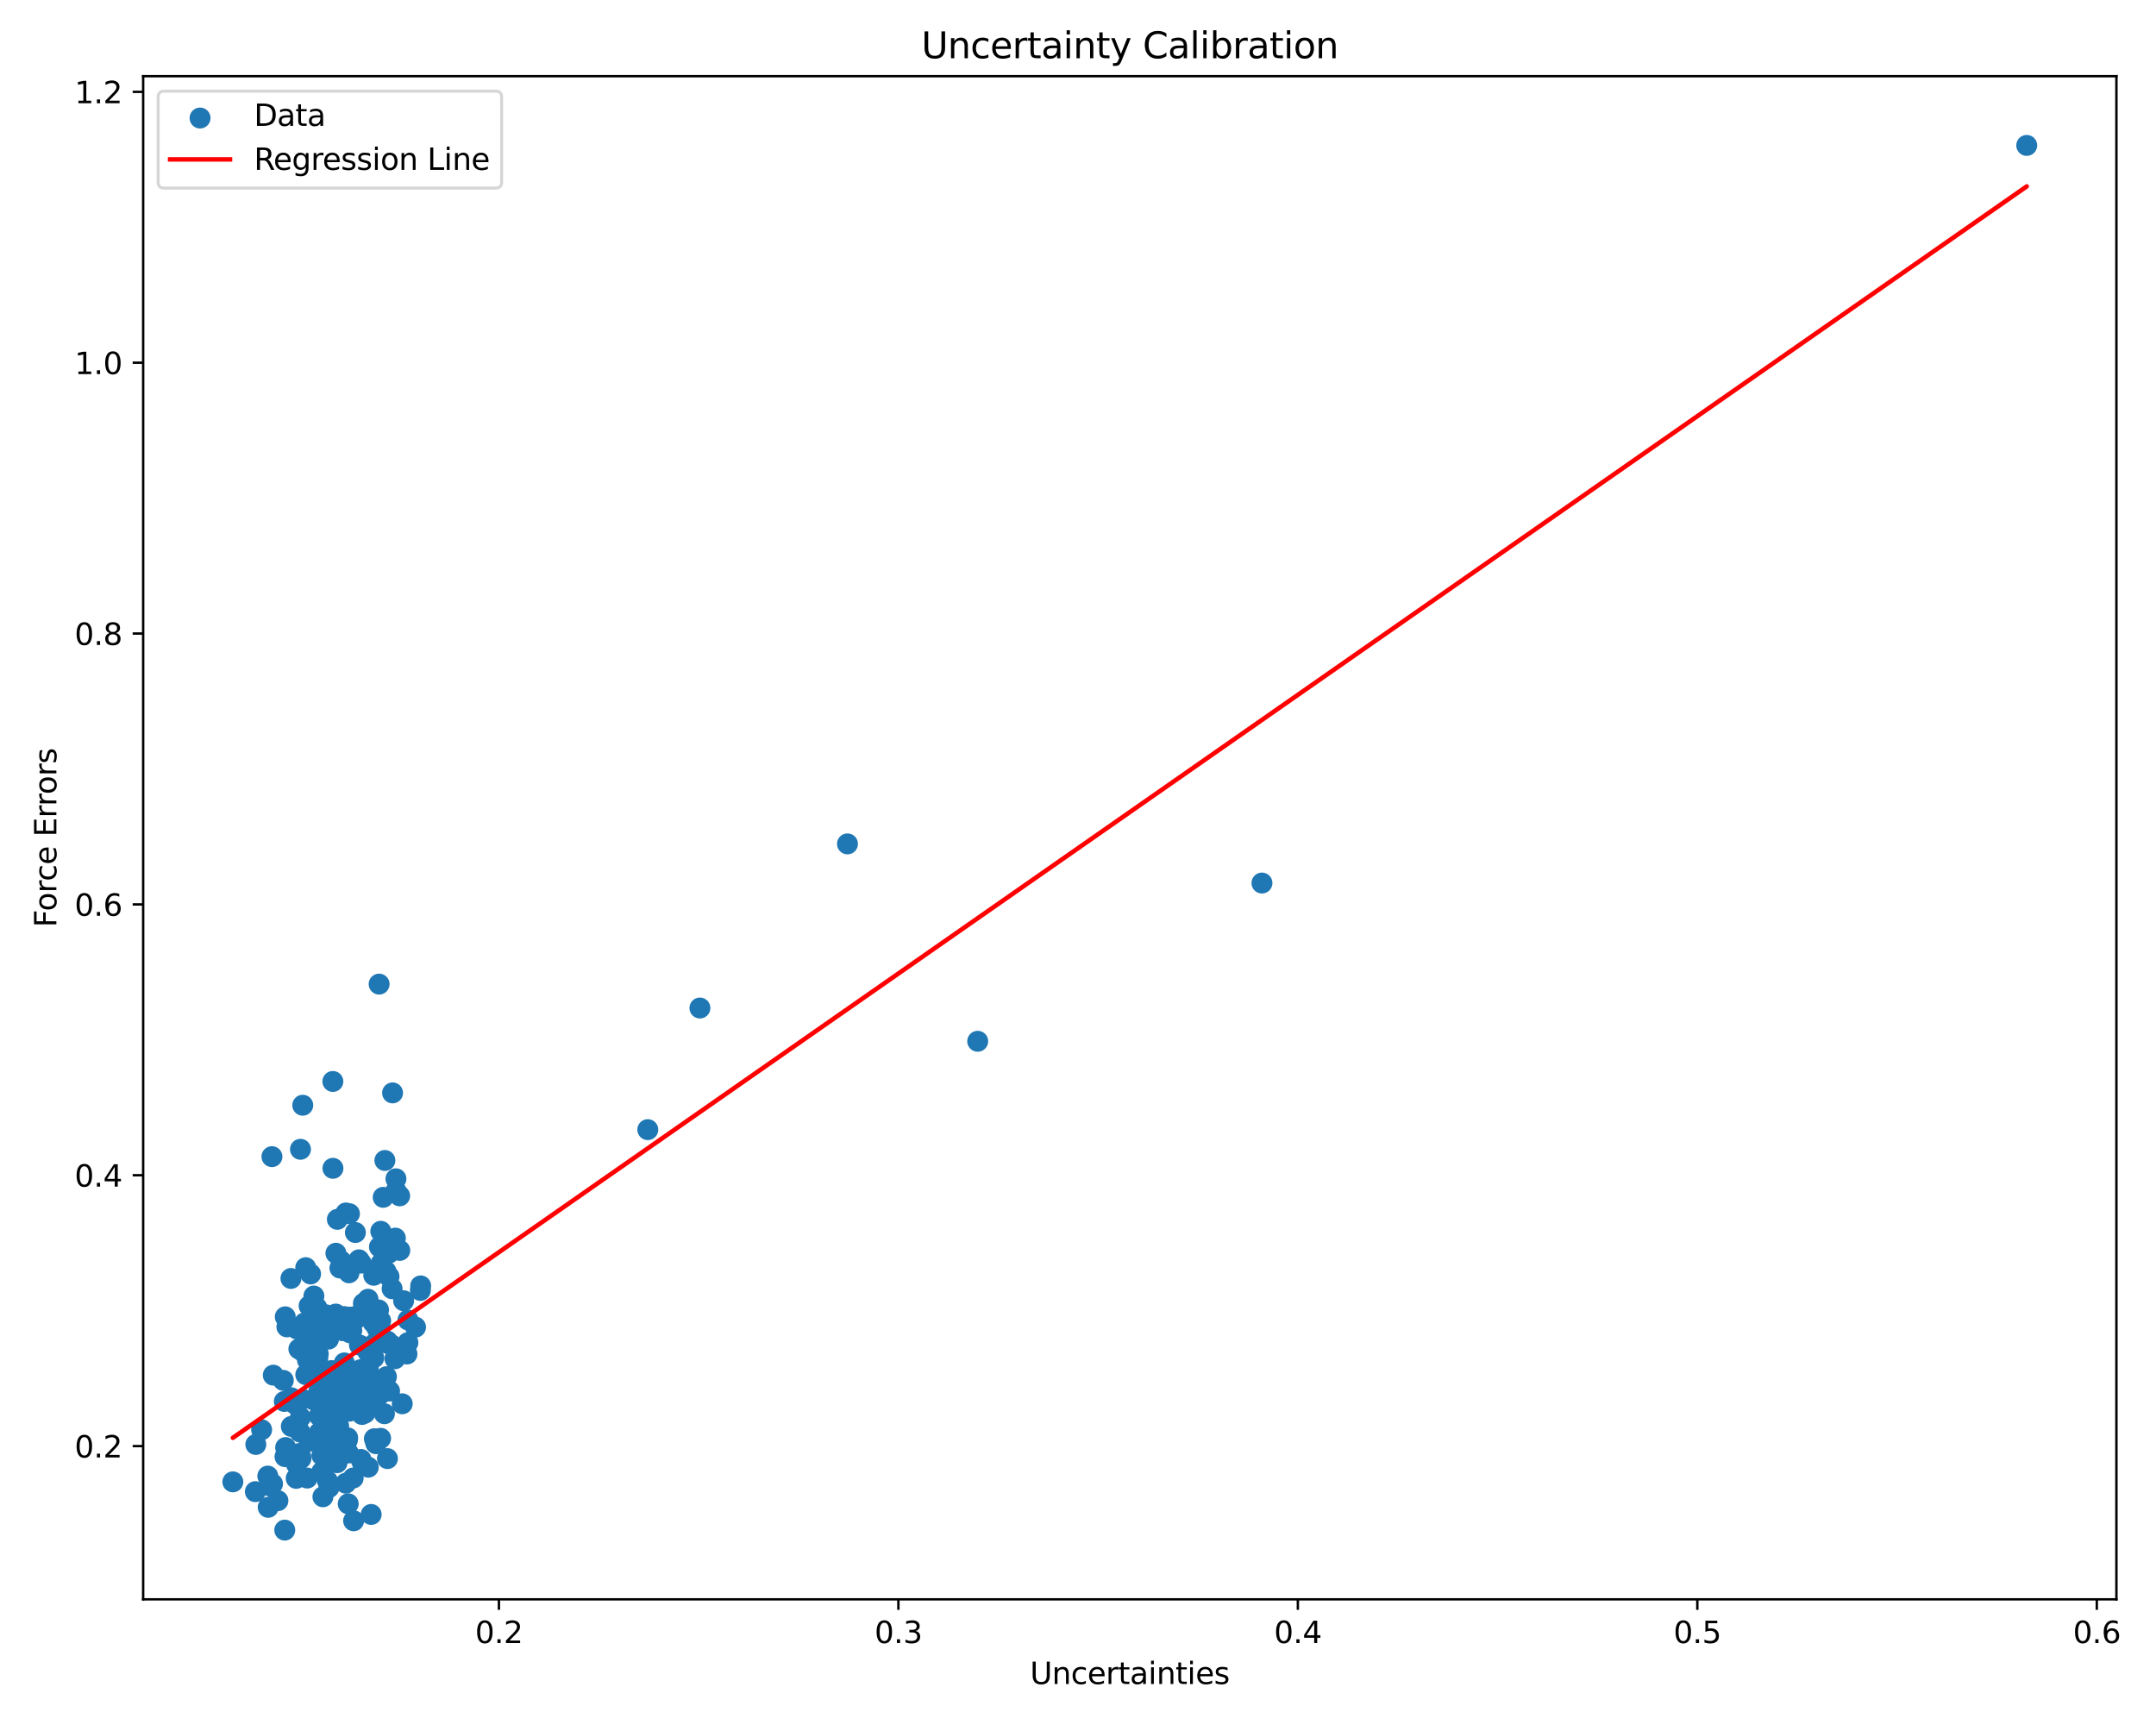 <?xml version="1.0" encoding="utf-8" standalone="no"?>
<!DOCTYPE svg PUBLIC "-//W3C//DTD SVG 1.1//EN"
  "http://www.w3.org/Graphics/SVG/1.1/DTD/svg11.dtd">
<svg xmlns:xlink="http://www.w3.org/1999/xlink" width="720pt" height="576pt" viewBox="0 0 720 576" xmlns="http://www.w3.org/2000/svg" version="1.1">
 <defs>
  <style type="text/css">*{stroke-linejoin: round; stroke-linecap: butt}</style>
 </defs>
 <g id="figure_1">
  <g id="patch_1">
   <path d="M 0 576 
L 720 576 
L 720 0 
L 0 0 
z
" style="fill: #ffffff"/>
  </g>
  <g id="axes_1">
   <g id="patch_2">
    <path d="M 47.81 534.04 
L 706.78 534.04 
L 706.78 25.44 
L 47.81 25.44 
z
" style="fill: #ffffff"/>
   </g>
   <g id="PathCollection_1">
    <defs>
     <path id="m4d2d85f42e" d="M 0 3 
C 0.796 3 1.559 2.684 2.121 2.121 
C 2.684 1.559 3 0.796 3 0 
C 3 -0.796 2.684 -1.559 2.121 -2.121 
C 1.559 -2.684 0.796 -3 0 -3 
C -0.796 -3 -1.559 -2.684 -2.121 -2.121 
C -2.684 -1.559 -3 -0.796 -3 0 
C -3 0.796 -2.684 1.559 -2.121 2.121 
C -1.559 2.684 -0.796 3 0 3 
z
" style="stroke: #1f77b4"/>
    </defs>
    <g clip-path="url(#pb7b3a1d3f6)">
     <use xlink:href="#m4d2d85f42e" x="121.219" y="462.46" style="fill: #1f77b4; stroke: #1f77b4"/>
     <use xlink:href="#m4d2d85f42e" x="97.156" y="426.901" style="fill: #1f77b4; stroke: #1f77b4"/>
     <use xlink:href="#m4d2d85f42e" x="114.659" y="459.844" style="fill: #1f77b4; stroke: #1f77b4"/>
     <use xlink:href="#m4d2d85f42e" x="109.04" y="445.6" style="fill: #1f77b4; stroke: #1f77b4"/>
     <use xlink:href="#m4d2d85f42e" x="112.665" y="407.154" style="fill: #1f77b4; stroke: #1f77b4"/>
     <use xlink:href="#m4d2d85f42e" x="140.381" y="430.891" style="fill: #1f77b4; stroke: #1f77b4"/>
     <use xlink:href="#m4d2d85f42e" x="127.108" y="480.268" style="fill: #1f77b4; stroke: #1f77b4"/>
     <use xlink:href="#m4d2d85f42e" x="129.388" y="487.047" style="fill: #1f77b4; stroke: #1f77b4"/>
     <use xlink:href="#m4d2d85f42e" x="123.953" y="505.693" style="fill: #1f77b4; stroke: #1f77b4"/>
     <use xlink:href="#m4d2d85f42e" x="106.101" y="442.98" style="fill: #1f77b4; stroke: #1f77b4"/>
     <use xlink:href="#m4d2d85f42e" x="127.968" y="399.804" style="fill: #1f77b4; stroke: #1f77b4"/>
     <use xlink:href="#m4d2d85f42e" x="107.359" y="461.011" style="fill: #1f77b4; stroke: #1f77b4"/>
     <use xlink:href="#m4d2d85f42e" x="132.238" y="397.672" style="fill: #1f77b4; stroke: #1f77b4"/>
     <use xlink:href="#m4d2d85f42e" x="136.244" y="440.762" style="fill: #1f77b4; stroke: #1f77b4"/>
     <use xlink:href="#m4d2d85f42e" x="114.407" y="444.332" style="fill: #1f77b4; stroke: #1f77b4"/>
     <use xlink:href="#m4d2d85f42e" x="119.054" y="439.445" style="fill: #1f77b4; stroke: #1f77b4"/>
     <use xlink:href="#m4d2d85f42e" x="216.33" y="377.205" style="fill: #1f77b4; stroke: #1f77b4"/>
     <use xlink:href="#m4d2d85f42e" x="129.343" y="447.789" style="fill: #1f77b4; stroke: #1f77b4"/>
     <use xlink:href="#m4d2d85f42e" x="131.888" y="453.715" style="fill: #1f77b4; stroke: #1f77b4"/>
     <use xlink:href="#m4d2d85f42e" x="122.902" y="433.832" style="fill: #1f77b4; stroke: #1f77b4"/>
     <use xlink:href="#m4d2d85f42e" x="89.439" y="492.883" style="fill: #1f77b4; stroke: #1f77b4"/>
     <use xlink:href="#m4d2d85f42e" x="119.782" y="466.372" style="fill: #1f77b4; stroke: #1f77b4"/>
     <use xlink:href="#m4d2d85f42e" x="95.097" y="510.922" style="fill: #1f77b4; stroke: #1f77b4"/>
     <use xlink:href="#m4d2d85f42e" x="100.139" y="478.138" style="fill: #1f77b4; stroke: #1f77b4"/>
     <use xlink:href="#m4d2d85f42e" x="98.919" y="493.646" style="fill: #1f77b4; stroke: #1f77b4"/>
     <use xlink:href="#m4d2d85f42e" x="138.773" y="443.152" style="fill: #1f77b4; stroke: #1f77b4"/>
     <use xlink:href="#m4d2d85f42e" x="114.99" y="455.096" style="fill: #1f77b4; stroke: #1f77b4"/>
     <use xlink:href="#m4d2d85f42e" x="108.121" y="480.069" style="fill: #1f77b4; stroke: #1f77b4"/>
     <use xlink:href="#m4d2d85f42e" x="94.949" y="467.961" style="fill: #1f77b4; stroke: #1f77b4"/>
     <use xlink:href="#m4d2d85f42e" x="85.436" y="482.316" style="fill: #1f77b4; stroke: #1f77b4"/>
     <use xlink:href="#m4d2d85f42e" x="120.962" y="460.347" style="fill: #1f77b4; stroke: #1f77b4"/>
     <use xlink:href="#m4d2d85f42e" x="130.948" y="430.333" style="fill: #1f77b4; stroke: #1f77b4"/>
     <use xlink:href="#m4d2d85f42e" x="133.516" y="417.527" style="fill: #1f77b4; stroke: #1f77b4"/>
     <use xlink:href="#m4d2d85f42e" x="102.689" y="454.173" style="fill: #1f77b4; stroke: #1f77b4"/>
     <use xlink:href="#m4d2d85f42e" x="117.956" y="493.532" style="fill: #1f77b4; stroke: #1f77b4"/>
     <use xlink:href="#m4d2d85f42e" x="134.791" y="434.331" style="fill: #1f77b4; stroke: #1f77b4"/>
     <use xlink:href="#m4d2d85f42e" x="122.993" y="457.05" style="fill: #1f77b4; stroke: #1f77b4"/>
     <use xlink:href="#m4d2d85f42e" x="98.761" y="469.008" style="fill: #1f77b4; stroke: #1f77b4"/>
     <use xlink:href="#m4d2d85f42e" x="111.557" y="444.106" style="fill: #1f77b4; stroke: #1f77b4"/>
     <use xlink:href="#m4d2d85f42e" x="125.892" y="443.498" style="fill: #1f77b4; stroke: #1f77b4"/>
     <use xlink:href="#m4d2d85f42e" x="112.622" y="478.048" style="fill: #1f77b4; stroke: #1f77b4"/>
     <use xlink:href="#m4d2d85f42e" x="109.71" y="447.15" style="fill: #1f77b4; stroke: #1f77b4"/>
     <use xlink:href="#m4d2d85f42e" x="97.285" y="476.307" style="fill: #1f77b4; stroke: #1f77b4"/>
     <use xlink:href="#m4d2d85f42e" x="122.858" y="451.422" style="fill: #1f77b4; stroke: #1f77b4"/>
     <use xlink:href="#m4d2d85f42e" x="102.118" y="459.021" style="fill: #1f77b4; stroke: #1f77b4"/>
     <use xlink:href="#m4d2d85f42e" x="107.363" y="480.998" style="fill: #1f77b4; stroke: #1f77b4"/>
     <use xlink:href="#m4d2d85f42e" x="101.663" y="441.762" style="fill: #1f77b4; stroke: #1f77b4"/>
     <use xlink:href="#m4d2d85f42e" x="110.052" y="474.68" style="fill: #1f77b4; stroke: #1f77b4"/>
     <use xlink:href="#m4d2d85f42e" x="111.471" y="481.567" style="fill: #1f77b4; stroke: #1f77b4"/>
     <use xlink:href="#m4d2d85f42e" x="116.104" y="423.89" style="fill: #1f77b4; stroke: #1f77b4"/>
     <use xlink:href="#m4d2d85f42e" x="125.372" y="448.383" style="fill: #1f77b4; stroke: #1f77b4"/>
     <use xlink:href="#m4d2d85f42e" x="94.605" y="460.921" style="fill: #1f77b4; stroke: #1f77b4"/>
     <use xlink:href="#m4d2d85f42e" x="120.608" y="421.77" style="fill: #1f77b4; stroke: #1f77b4"/>
     <use xlink:href="#m4d2d85f42e" x="114.187" y="468.104" style="fill: #1f77b4; stroke: #1f77b4"/>
     <use xlink:href="#m4d2d85f42e" x="121.355" y="462.843" style="fill: #1f77b4; stroke: #1f77b4"/>
     <use xlink:href="#m4d2d85f42e" x="106.283" y="452.052" style="fill: #1f77b4; stroke: #1f77b4"/>
     <use xlink:href="#m4d2d85f42e" x="128.538" y="387.494" style="fill: #1f77b4; stroke: #1f77b4"/>
     <use xlink:href="#m4d2d85f42e" x="89.565" y="503.318" style="fill: #1f77b4; stroke: #1f77b4"/>
     <use xlink:href="#m4d2d85f42e" x="129.05" y="459.693" style="fill: #1f77b4; stroke: #1f77b4"/>
     <use xlink:href="#m4d2d85f42e" x="120.482" y="471.526" style="fill: #1f77b4; stroke: #1f77b4"/>
     <use xlink:href="#m4d2d85f42e" x="109.558" y="482.657" style="fill: #1f77b4; stroke: #1f77b4"/>
     <use xlink:href="#m4d2d85f42e" x="132.229" y="393.613" style="fill: #1f77b4; stroke: #1f77b4"/>
     <use xlink:href="#m4d2d85f42e" x="130.1" y="464.49" style="fill: #1f77b4; stroke: #1f77b4"/>
     <use xlink:href="#m4d2d85f42e" x="124.696" y="461.441" style="fill: #1f77b4; stroke: #1f77b4"/>
     <use xlink:href="#m4d2d85f42e" x="128.877" y="424.474" style="fill: #1f77b4; stroke: #1f77b4"/>
     <use xlink:href="#m4d2d85f42e" x="116.881" y="445.054" style="fill: #1f77b4; stroke: #1f77b4"/>
     <use xlink:href="#m4d2d85f42e" x="122.046" y="449.802" style="fill: #1f77b4; stroke: #1f77b4"/>
     <use xlink:href="#m4d2d85f42e" x="103.725" y="425.4" style="fill: #1f77b4; stroke: #1f77b4"/>
     <use xlink:href="#m4d2d85f42e" x="110.493" y="469.669" style="fill: #1f77b4; stroke: #1f77b4"/>
     <use xlink:href="#m4d2d85f42e" x="118.834" y="461.634" style="fill: #1f77b4; stroke: #1f77b4"/>
     <use xlink:href="#m4d2d85f42e" x="117.478" y="444.273" style="fill: #1f77b4; stroke: #1f77b4"/>
     <use xlink:href="#m4d2d85f42e" x="107.836" y="469.363" style="fill: #1f77b4; stroke: #1f77b4"/>
     <use xlink:href="#m4d2d85f42e" x="112.919" y="462.76" style="fill: #1f77b4; stroke: #1f77b4"/>
     <use xlink:href="#m4d2d85f42e" x="421.432" y="294.86" style="fill: #1f77b4; stroke: #1f77b4"/>
     <use xlink:href="#m4d2d85f42e" x="120.55" y="487.336" style="fill: #1f77b4; stroke: #1f77b4"/>
     <use xlink:href="#m4d2d85f42e" x="112.134" y="438.781" style="fill: #1f77b4; stroke: #1f77b4"/>
     <use xlink:href="#m4d2d85f42e" x="91.013" y="495.468" style="fill: #1f77b4; stroke: #1f77b4"/>
     <use xlink:href="#m4d2d85f42e" x="116.289" y="502.146" style="fill: #1f77b4; stroke: #1f77b4"/>
     <use xlink:href="#m4d2d85f42e" x="115.491" y="495.253" style="fill: #1f77b4; stroke: #1f77b4"/>
     <use xlink:href="#m4d2d85f42e" x="113.923" y="421.055" style="fill: #1f77b4; stroke: #1f77b4"/>
     <use xlink:href="#m4d2d85f42e" x="132.038" y="413.422" style="fill: #1f77b4; stroke: #1f77b4"/>
     <use xlink:href="#m4d2d85f42e" x="121.867" y="471.865" style="fill: #1f77b4; stroke: #1f77b4"/>
     <use xlink:href="#m4d2d85f42e" x="95.177" y="486.394" style="fill: #1f77b4; stroke: #1f77b4"/>
     <use xlink:href="#m4d2d85f42e" x="116.699" y="405.276" style="fill: #1f77b4; stroke: #1f77b4"/>
     <use xlink:href="#m4d2d85f42e" x="100.987" y="467.206" style="fill: #1f77b4; stroke: #1f77b4"/>
     <use xlink:href="#m4d2d85f42e" x="115.523" y="405.024" style="fill: #1f77b4; stroke: #1f77b4"/>
     <use xlink:href="#m4d2d85f42e" x="117.547" y="469.008" style="fill: #1f77b4; stroke: #1f77b4"/>
     <use xlink:href="#m4d2d85f42e" x="99.809" y="450.432" style="fill: #1f77b4; stroke: #1f77b4"/>
     <use xlink:href="#m4d2d85f42e" x="112.176" y="418.473" style="fill: #1f77b4; stroke: #1f77b4"/>
     <use xlink:href="#m4d2d85f42e" x="109.873" y="496.714" style="fill: #1f77b4; stroke: #1f77b4"/>
     <use xlink:href="#m4d2d85f42e" x="106.486" y="465.137" style="fill: #1f77b4; stroke: #1f77b4"/>
     <use xlink:href="#m4d2d85f42e" x="102.47" y="445.342" style="fill: #1f77b4; stroke: #1f77b4"/>
     <use xlink:href="#m4d2d85f42e" x="118.76" y="463.145" style="fill: #1f77b4; stroke: #1f77b4"/>
     <use xlink:href="#m4d2d85f42e" x="116.333" y="485.175" style="fill: #1f77b4; stroke: #1f77b4"/>
     <use xlink:href="#m4d2d85f42e" x="110.741" y="457.653" style="fill: #1f77b4; stroke: #1f77b4"/>
     <use xlink:href="#m4d2d85f42e" x="118.68" y="411.561" style="fill: #1f77b4; stroke: #1f77b4"/>
     <use xlink:href="#m4d2d85f42e" x="115.017" y="439.633" style="fill: #1f77b4; stroke: #1f77b4"/>
     <use xlink:href="#m4d2d85f42e" x="126.421" y="437.392" style="fill: #1f77b4; stroke: #1f77b4"/>
     <use xlink:href="#m4d2d85f42e" x="111.827" y="459.625" style="fill: #1f77b4; stroke: #1f77b4"/>
     <use xlink:href="#m4d2d85f42e" x="91.262" y="459.185" style="fill: #1f77b4; stroke: #1f77b4"/>
     <use xlink:href="#m4d2d85f42e" x="113.721" y="466.715" style="fill: #1f77b4; stroke: #1f77b4"/>
     <use xlink:href="#m4d2d85f42e" x="119.303" y="461.73" style="fill: #1f77b4; stroke: #1f77b4"/>
     <use xlink:href="#m4d2d85f42e" x="113.383" y="480.466" style="fill: #1f77b4; stroke: #1f77b4"/>
     <use xlink:href="#m4d2d85f42e" x="109.702" y="462.188" style="fill: #1f77b4; stroke: #1f77b4"/>
     <use xlink:href="#m4d2d85f42e" x="97.838" y="468.276" style="fill: #1f77b4; stroke: #1f77b4"/>
     <use xlink:href="#m4d2d85f42e" x="107.836" y="499.791" style="fill: #1f77b4; stroke: #1f77b4"/>
     <use xlink:href="#m4d2d85f42e" x="95.808" y="443.058" style="fill: #1f77b4; stroke: #1f77b4"/>
     <use xlink:href="#m4d2d85f42e" x="103.225" y="481.271" style="fill: #1f77b4; stroke: #1f77b4"/>
     <use xlink:href="#m4d2d85f42e" x="116.111" y="480.11" style="fill: #1f77b4; stroke: #1f77b4"/>
     <use xlink:href="#m4d2d85f42e" x="92.817" y="501.094" style="fill: #1f77b4; stroke: #1f77b4"/>
     <use xlink:href="#m4d2d85f42e" x="116.55" y="425.006" style="fill: #1f77b4; stroke: #1f77b4"/>
     <use xlink:href="#m4d2d85f42e" x="106.41" y="464.825" style="fill: #1f77b4; stroke: #1f77b4"/>
     <use xlink:href="#m4d2d85f42e" x="124.478" y="468.414" style="fill: #1f77b4; stroke: #1f77b4"/>
     <use xlink:href="#m4d2d85f42e" x="127.126" y="441.052" style="fill: #1f77b4; stroke: #1f77b4"/>
     <use xlink:href="#m4d2d85f42e" x="107.485" y="485.967" style="fill: #1f77b4; stroke: #1f77b4"/>
     <use xlink:href="#m4d2d85f42e" x="102.588" y="493.543" style="fill: #1f77b4; stroke: #1f77b4"/>
     <use xlink:href="#m4d2d85f42e" x="113.238" y="460.78" style="fill: #1f77b4; stroke: #1f77b4"/>
     <use xlink:href="#m4d2d85f42e" x="122.193" y="465.804" style="fill: #1f77b4; stroke: #1f77b4"/>
     <use xlink:href="#m4d2d85f42e" x="112.542" y="461.521" style="fill: #1f77b4; stroke: #1f77b4"/>
     <use xlink:href="#m4d2d85f42e" x="101.067" y="451.272" style="fill: #1f77b4; stroke: #1f77b4"/>
     <use xlink:href="#m4d2d85f42e" x="99.168" y="443.769" style="fill: #1f77b4; stroke: #1f77b4"/>
     <use xlink:href="#m4d2d85f42e" x="117.857" y="466.133" style="fill: #1f77b4; stroke: #1f77b4"/>
     <use xlink:href="#m4d2d85f42e" x="120.901" y="472.316" style="fill: #1f77b4; stroke: #1f77b4"/>
     <use xlink:href="#m4d2d85f42e" x="128.383" y="472.068" style="fill: #1f77b4; stroke: #1f77b4"/>
     <use xlink:href="#m4d2d85f42e" x="110.744" y="467.38" style="fill: #1f77b4; stroke: #1f77b4"/>
     <use xlink:href="#m4d2d85f42e" x="129.47" y="448.611" style="fill: #1f77b4; stroke: #1f77b4"/>
     <use xlink:href="#m4d2d85f42e" x="105.791" y="436.611" style="fill: #1f77b4; stroke: #1f77b4"/>
     <use xlink:href="#m4d2d85f42e" x="107.444" y="491.487" style="fill: #1f77b4; stroke: #1f77b4"/>
     <use xlink:href="#m4d2d85f42e" x="108.783" y="439.016" style="fill: #1f77b4; stroke: #1f77b4"/>
     <use xlink:href="#m4d2d85f42e" x="85.282" y="498.085" style="fill: #1f77b4; stroke: #1f77b4"/>
     <use xlink:href="#m4d2d85f42e" x="130.908" y="449.17" style="fill: #1f77b4; stroke: #1f77b4"/>
     <use xlink:href="#m4d2d85f42e" x="120.022" y="449.103" style="fill: #1f77b4; stroke: #1f77b4"/>
     <use xlink:href="#m4d2d85f42e" x="100.4" y="486.415" style="fill: #1f77b4; stroke: #1f77b4"/>
     <use xlink:href="#m4d2d85f42e" x="283.014" y="281.787" style="fill: #1f77b4; stroke: #1f77b4"/>
     <use xlink:href="#m4d2d85f42e" x="100.346" y="383.762" style="fill: #1f77b4; stroke: #1f77b4"/>
     <use xlink:href="#m4d2d85f42e" x="129.843" y="418.453" style="fill: #1f77b4; stroke: #1f77b4"/>
     <use xlink:href="#m4d2d85f42e" x="95.388" y="483.35" style="fill: #1f77b4; stroke: #1f77b4"/>
     <use xlink:href="#m4d2d85f42e" x="233.738" y="336.589" style="fill: #1f77b4; stroke: #1f77b4"/>
     <use xlink:href="#m4d2d85f42e" x="99.984" y="485.348" style="fill: #1f77b4; stroke: #1f77b4"/>
     <use xlink:href="#m4d2d85f42e" x="134.326" y="468.742" style="fill: #1f77b4; stroke: #1f77b4"/>
     <use xlink:href="#m4d2d85f42e" x="121.175" y="488.983" style="fill: #1f77b4; stroke: #1f77b4"/>
     <use xlink:href="#m4d2d85f42e" x="121.359" y="435.225" style="fill: #1f77b4; stroke: #1f77b4"/>
     <use xlink:href="#m4d2d85f42e" x="118.603" y="459.915" style="fill: #1f77b4; stroke: #1f77b4"/>
     <use xlink:href="#m4d2d85f42e" x="104.821" y="432.762" style="fill: #1f77b4; stroke: #1f77b4"/>
     <use xlink:href="#m4d2d85f42e" x="131.101" y="364.935" style="fill: #1f77b4; stroke: #1f77b4"/>
     <use xlink:href="#m4d2d85f42e" x="123.587" y="440.123" style="fill: #1f77b4; stroke: #1f77b4"/>
     <use xlink:href="#m4d2d85f42e" x="126.714" y="416.365" style="fill: #1f77b4; stroke: #1f77b4"/>
     <use xlink:href="#m4d2d85f42e" x="125.023" y="480.406" style="fill: #1f77b4; stroke: #1f77b4"/>
     <use xlink:href="#m4d2d85f42e" x="104.711" y="467.452" style="fill: #1f77b4; stroke: #1f77b4"/>
     <use xlink:href="#m4d2d85f42e" x="326.507" y="347.695" style="fill: #1f77b4; stroke: #1f77b4"/>
     <use xlink:href="#m4d2d85f42e" x="112.557" y="488.414" style="fill: #1f77b4; stroke: #1f77b4"/>
     <use xlink:href="#m4d2d85f42e" x="125.565" y="482.08" style="fill: #1f77b4; stroke: #1f77b4"/>
     <use xlink:href="#m4d2d85f42e" x="115.376" y="466.061" style="fill: #1f77b4; stroke: #1f77b4"/>
     <use xlink:href="#m4d2d85f42e" x="124.829" y="453.412" style="fill: #1f77b4; stroke: #1f77b4"/>
     <use xlink:href="#m4d2d85f42e" x="111.188" y="390.114" style="fill: #1f77b4; stroke: #1f77b4"/>
     <use xlink:href="#m4d2d85f42e" x="99.001" y="488.918" style="fill: #1f77b4; stroke: #1f77b4"/>
     <use xlink:href="#m4d2d85f42e" x="127.168" y="411.143" style="fill: #1f77b4; stroke: #1f77b4"/>
     <use xlink:href="#m4d2d85f42e" x="103.227" y="436.041" style="fill: #1f77b4; stroke: #1f77b4"/>
     <use xlink:href="#m4d2d85f42e" x="112.163" y="473.775" style="fill: #1f77b4; stroke: #1f77b4"/>
     <use xlink:href="#m4d2d85f42e" x="126.895" y="465.608" style="fill: #1f77b4; stroke: #1f77b4"/>
     <use xlink:href="#m4d2d85f42e" x="135.907" y="452.121" style="fill: #1f77b4; stroke: #1f77b4"/>
     <use xlink:href="#m4d2d85f42e" x="120.367" y="457.365" style="fill: #1f77b4; stroke: #1f77b4"/>
     <use xlink:href="#m4d2d85f42e" x="125.412" y="481.554" style="fill: #1f77b4; stroke: #1f77b4"/>
     <use xlink:href="#m4d2d85f42e" x="127.223" y="421.895" style="fill: #1f77b4; stroke: #1f77b4"/>
     <use xlink:href="#m4d2d85f42e" x="112.989" y="484.963" style="fill: #1f77b4; stroke: #1f77b4"/>
     <use xlink:href="#m4d2d85f42e" x="116.99" y="439.786" style="fill: #1f77b4; stroke: #1f77b4"/>
     <use xlink:href="#m4d2d85f42e" x="113.514" y="423.403" style="fill: #1f77b4; stroke: #1f77b4"/>
     <use xlink:href="#m4d2d85f42e" x="104.022" y="449.132" style="fill: #1f77b4; stroke: #1f77b4"/>
     <use xlink:href="#m4d2d85f42e" x="112.292" y="443.046" style="fill: #1f77b4; stroke: #1f77b4"/>
     <use xlink:href="#m4d2d85f42e" x="124.601" y="441.625" style="fill: #1f77b4; stroke: #1f77b4"/>
     <use xlink:href="#m4d2d85f42e" x="87.374" y="477.412" style="fill: #1f77b4; stroke: #1f77b4"/>
     <use xlink:href="#m4d2d85f42e" x="122.987" y="489.915" style="fill: #1f77b4; stroke: #1f77b4"/>
     <use xlink:href="#m4d2d85f42e" x="120.417" y="439.314" style="fill: #1f77b4; stroke: #1f77b4"/>
     <use xlink:href="#m4d2d85f42e" x="126.608" y="328.609" style="fill: #1f77b4; stroke: #1f77b4"/>
     <use xlink:href="#m4d2d85f42e" x="136.22" y="448.319" style="fill: #1f77b4; stroke: #1f77b4"/>
     <use xlink:href="#m4d2d85f42e" x="133.466" y="399.309" style="fill: #1f77b4; stroke: #1f77b4"/>
     <use xlink:href="#m4d2d85f42e" x="77.763" y="494.814" style="fill: #1f77b4; stroke: #1f77b4"/>
     <use xlink:href="#m4d2d85f42e" x="90.817" y="386.221" style="fill: #1f77b4; stroke: #1f77b4"/>
     <use xlink:href="#m4d2d85f42e" x="100.502" y="486.997" style="fill: #1f77b4; stroke: #1f77b4"/>
     <use xlink:href="#m4d2d85f42e" x="101.106" y="369.052" style="fill: #1f77b4; stroke: #1f77b4"/>
     <use xlink:href="#m4d2d85f42e" x="140.486" y="429.377" style="fill: #1f77b4; stroke: #1f77b4"/>
     <use xlink:href="#m4d2d85f42e" x="120.033" y="467.081" style="fill: #1f77b4; stroke: #1f77b4"/>
     <use xlink:href="#m4d2d85f42e" x="90.08" y="496.177" style="fill: #1f77b4; stroke: #1f77b4"/>
     <use xlink:href="#m4d2d85f42e" x="129.912" y="426.26" style="fill: #1f77b4; stroke: #1f77b4"/>
     <use xlink:href="#m4d2d85f42e" x="118.96" y="440.337" style="fill: #1f77b4; stroke: #1f77b4"/>
     <use xlink:href="#m4d2d85f42e" x="106.542" y="458.05" style="fill: #1f77b4; stroke: #1f77b4"/>
     <use xlink:href="#m4d2d85f42e" x="100.338" y="473.267" style="fill: #1f77b4; stroke: #1f77b4"/>
     <use xlink:href="#m4d2d85f42e" x="113.086" y="476.138" style="fill: #1f77b4; stroke: #1f77b4"/>
     <use xlink:href="#m4d2d85f42e" x="109.348" y="494.466" style="fill: #1f77b4; stroke: #1f77b4"/>
     <use xlink:href="#m4d2d85f42e" x="118.096" y="507.813" style="fill: #1f77b4; stroke: #1f77b4"/>
     <use xlink:href="#m4d2d85f42e" x="124.809" y="425.837" style="fill: #1f77b4; stroke: #1f77b4"/>
     <use xlink:href="#m4d2d85f42e" x="102.101" y="423.287" style="fill: #1f77b4; stroke: #1f77b4"/>
     <use xlink:href="#m4d2d85f42e" x="106.413" y="461.322" style="fill: #1f77b4; stroke: #1f77b4"/>
     <use xlink:href="#m4d2d85f42e" x="106.6" y="478.408" style="fill: #1f77b4; stroke: #1f77b4"/>
     <use xlink:href="#m4d2d85f42e" x="106.613" y="472.794" style="fill: #1f77b4; stroke: #1f77b4"/>
     <use xlink:href="#m4d2d85f42e" x="122.355" y="457.715" style="fill: #1f77b4; stroke: #1f77b4"/>
     <use xlink:href="#m4d2d85f42e" x="95.264" y="439.701" style="fill: #1f77b4; stroke: #1f77b4"/>
     <use xlink:href="#m4d2d85f42e" x="116.658" y="471.211" style="fill: #1f77b4; stroke: #1f77b4"/>
     <use xlink:href="#m4d2d85f42e" x="115.993" y="480.917" style="fill: #1f77b4; stroke: #1f77b4"/>
     <use xlink:href="#m4d2d85f42e" x="114.047" y="468.461" style="fill: #1f77b4; stroke: #1f77b4"/>
     <use xlink:href="#m4d2d85f42e" x="676.827" y="48.558" style="fill: #1f77b4; stroke: #1f77b4"/>
     <use xlink:href="#m4d2d85f42e" x="106.099" y="453.758" style="fill: #1f77b4; stroke: #1f77b4"/>
     <use xlink:href="#m4d2d85f42e" x="111.161" y="361.114" style="fill: #1f77b4; stroke: #1f77b4"/>
     <use xlink:href="#m4d2d85f42e" x="97.267" y="466.728" style="fill: #1f77b4; stroke: #1f77b4"/>
     <use xlink:href="#m4d2d85f42e" x="123.143" y="451.584" style="fill: #1f77b4; stroke: #1f77b4"/>
     <use xlink:href="#m4d2d85f42e" x="119.857" y="420.665" style="fill: #1f77b4; stroke: #1f77b4"/>
    </g>
   </g>
   <g id="matplotlib.axis_1">
    <g id="xtick_1">
     <g id="line2d_1">
      <defs>
       <path id="ma6a8cedb6e" d="M 0 0 
L 0 3.5 
" style="stroke: #000000; stroke-width: 0.8"/>
      </defs>
      <g>
       <use xlink:href="#ma6a8cedb6e" x="166.612" y="534.04" style="stroke: #000000; stroke-width: 0.8"/>
      </g>
     </g>
     <g id="text_1">
      <!-- 0.2 -->
      <g transform="translate(158.661 548.638) scale(0.1 -0.1)">
       <defs>
        <path id="DejaVuSans-30" d="M 2034 4250 
Q 1547 4250 1301 3770 
Q 1056 3291 1056 2328 
Q 1056 1369 1301 889 
Q 1547 409 2034 409 
Q 2525 409 2770 889 
Q 3016 1369 3016 2328 
Q 3016 3291 2770 3770 
Q 2525 4250 2034 4250 
z
M 2034 4750 
Q 2819 4750 3233 4129 
Q 3647 3509 3647 2328 
Q 3647 1150 3233 529 
Q 2819 -91 2034 -91 
Q 1250 -91 836 529 
Q 422 1150 422 2328 
Q 422 3509 836 4129 
Q 1250 4750 2034 4750 
z
" transform="scale(0.016)"/>
        <path id="DejaVuSans-2e" d="M 684 794 
L 1344 794 
L 1344 0 
L 684 0 
L 684 794 
z
" transform="scale(0.016)"/>
        <path id="DejaVuSans-32" d="M 1228 531 
L 3431 531 
L 3431 0 
L 469 0 
L 469 531 
Q 828 903 1448 1529 
Q 2069 2156 2228 2338 
Q 2531 2678 2651 2914 
Q 2772 3150 2772 3378 
Q 2772 3750 2511 3984 
Q 2250 4219 1831 4219 
Q 1534 4219 1204 4116 
Q 875 4013 500 3803 
L 500 4441 
Q 881 4594 1212 4672 
Q 1544 4750 1819 4750 
Q 2544 4750 2975 4387 
Q 3406 4025 3406 3419 
Q 3406 3131 3298 2873 
Q 3191 2616 2906 2266 
Q 2828 2175 2409 1742 
Q 1991 1309 1228 531 
z
" transform="scale(0.016)"/>
       </defs>
       <use xlink:href="#DejaVuSans-30"/>
       <use xlink:href="#DejaVuSans-2e" x="63.623"/>
       <use xlink:href="#DejaVuSans-32" x="95.41"/>
      </g>
     </g>
    </g>
    <g id="xtick_2">
     <g id="line2d_2">
      <g>
       <use xlink:href="#ma6a8cedb6e" x="300.017" y="534.04" style="stroke: #000000; stroke-width: 0.8"/>
      </g>
     </g>
     <g id="text_2">
      <!-- 0.3 -->
      <g transform="translate(292.066 548.638) scale(0.1 -0.1)">
       <defs>
        <path id="DejaVuSans-33" d="M 2597 2516 
Q 3050 2419 3304 2112 
Q 3559 1806 3559 1356 
Q 3559 666 3084 287 
Q 2609 -91 1734 -91 
Q 1441 -91 1130 -33 
Q 819 25 488 141 
L 488 750 
Q 750 597 1062 519 
Q 1375 441 1716 441 
Q 2309 441 2620 675 
Q 2931 909 2931 1356 
Q 2931 1769 2642 2001 
Q 2353 2234 1838 2234 
L 1294 2234 
L 1294 2753 
L 1863 2753 
Q 2328 2753 2575 2939 
Q 2822 3125 2822 3475 
Q 2822 3834 2567 4026 
Q 2313 4219 1838 4219 
Q 1578 4219 1281 4162 
Q 984 4106 628 3988 
L 628 4550 
Q 988 4650 1302 4700 
Q 1616 4750 1894 4750 
Q 2613 4750 3031 4423 
Q 3450 4097 3450 3541 
Q 3450 3153 3228 2886 
Q 3006 2619 2597 2516 
z
" transform="scale(0.016)"/>
       </defs>
       <use xlink:href="#DejaVuSans-30"/>
       <use xlink:href="#DejaVuSans-2e" x="63.623"/>
       <use xlink:href="#DejaVuSans-33" x="95.41"/>
      </g>
     </g>
    </g>
    <g id="xtick_3">
     <g id="line2d_3">
      <g>
       <use xlink:href="#ma6a8cedb6e" x="433.422" y="534.04" style="stroke: #000000; stroke-width: 0.8"/>
      </g>
     </g>
     <g id="text_3">
      <!-- 0.4 -->
      <g transform="translate(425.47 548.638) scale(0.1 -0.1)">
       <defs>
        <path id="DejaVuSans-34" d="M 2419 4116 
L 825 1625 
L 2419 1625 
L 2419 4116 
z
M 2253 4666 
L 3047 4666 
L 3047 1625 
L 3713 1625 
L 3713 1100 
L 3047 1100 
L 3047 0 
L 2419 0 
L 2419 1100 
L 313 1100 
L 313 1709 
L 2253 4666 
z
" transform="scale(0.016)"/>
       </defs>
       <use xlink:href="#DejaVuSans-30"/>
       <use xlink:href="#DejaVuSans-2e" x="63.623"/>
       <use xlink:href="#DejaVuSans-34" x="95.41"/>
      </g>
     </g>
    </g>
    <g id="xtick_4">
     <g id="line2d_4">
      <g>
       <use xlink:href="#ma6a8cedb6e" x="566.827" y="534.04" style="stroke: #000000; stroke-width: 0.8"/>
      </g>
     </g>
     <g id="text_4">
      <!-- 0.5 -->
      <g transform="translate(558.875 548.638) scale(0.1 -0.1)">
       <defs>
        <path id="DejaVuSans-35" d="M 691 4666 
L 3169 4666 
L 3169 4134 
L 1269 4134 
L 1269 2991 
Q 1406 3038 1543 3061 
Q 1681 3084 1819 3084 
Q 2600 3084 3056 2656 
Q 3513 2228 3513 1497 
Q 3513 744 3044 326 
Q 2575 -91 1722 -91 
Q 1428 -91 1123 -41 
Q 819 9 494 109 
L 494 744 
Q 775 591 1075 516 
Q 1375 441 1709 441 
Q 2250 441 2565 725 
Q 2881 1009 2881 1497 
Q 2881 1984 2565 2268 
Q 2250 2553 1709 2553 
Q 1456 2553 1204 2497 
Q 953 2441 691 2322 
L 691 4666 
z
" transform="scale(0.016)"/>
       </defs>
       <use xlink:href="#DejaVuSans-30"/>
       <use xlink:href="#DejaVuSans-2e" x="63.623"/>
       <use xlink:href="#DejaVuSans-35" x="95.41"/>
      </g>
     </g>
    </g>
    <g id="xtick_5">
     <g id="line2d_5">
      <g>
       <use xlink:href="#ma6a8cedb6e" x="700.232" y="534.04" style="stroke: #000000; stroke-width: 0.8"/>
      </g>
     </g>
     <g id="text_5">
      <!-- 0.6 -->
      <g transform="translate(692.28 548.638) scale(0.1 -0.1)">
       <defs>
        <path id="DejaVuSans-36" d="M 2113 2584 
Q 1688 2584 1439 2293 
Q 1191 2003 1191 1497 
Q 1191 994 1439 701 
Q 1688 409 2113 409 
Q 2538 409 2786 701 
Q 3034 994 3034 1497 
Q 3034 2003 2786 2293 
Q 2538 2584 2113 2584 
z
M 3366 4563 
L 3366 3988 
Q 3128 4100 2886 4159 
Q 2644 4219 2406 4219 
Q 1781 4219 1451 3797 
Q 1122 3375 1075 2522 
Q 1259 2794 1537 2939 
Q 1816 3084 2150 3084 
Q 2853 3084 3261 2657 
Q 3669 2231 3669 1497 
Q 3669 778 3244 343 
Q 2819 -91 2113 -91 
Q 1303 -91 875 529 
Q 447 1150 447 2328 
Q 447 3434 972 4092 
Q 1497 4750 2381 4750 
Q 2619 4750 2861 4703 
Q 3103 4656 3366 4563 
z
" transform="scale(0.016)"/>
       </defs>
       <use xlink:href="#DejaVuSans-30"/>
       <use xlink:href="#DejaVuSans-2e" x="63.623"/>
       <use xlink:href="#DejaVuSans-36" x="95.41"/>
      </g>
     </g>
    </g>
    <g id="text_6">
     <!-- Uncertainties -->
     <g transform="translate(343.973 562.317) scale(0.1 -0.1)">
      <defs>
       <path id="DejaVuSans-55" d="M 556 4666 
L 1191 4666 
L 1191 1831 
Q 1191 1081 1462 751 
Q 1734 422 2344 422 
Q 2950 422 3222 751 
Q 3494 1081 3494 1831 
L 3494 4666 
L 4128 4666 
L 4128 1753 
Q 4128 841 3676 375 
Q 3225 -91 2344 -91 
Q 1459 -91 1007 375 
Q 556 841 556 1753 
L 556 4666 
z
" transform="scale(0.016)"/>
       <path id="DejaVuSans-6e" d="M 3513 2113 
L 3513 0 
L 2938 0 
L 2938 2094 
Q 2938 2591 2744 2837 
Q 2550 3084 2163 3084 
Q 1697 3084 1428 2787 
Q 1159 2491 1159 1978 
L 1159 0 
L 581 0 
L 581 3500 
L 1159 3500 
L 1159 2956 
Q 1366 3272 1645 3428 
Q 1925 3584 2291 3584 
Q 2894 3584 3203 3211 
Q 3513 2838 3513 2113 
z
" transform="scale(0.016)"/>
       <path id="DejaVuSans-63" d="M 3122 3366 
L 3122 2828 
Q 2878 2963 2633 3030 
Q 2388 3097 2138 3097 
Q 1578 3097 1268 2742 
Q 959 2388 959 1747 
Q 959 1106 1268 751 
Q 1578 397 2138 397 
Q 2388 397 2633 464 
Q 2878 531 3122 666 
L 3122 134 
Q 2881 22 2623 -34 
Q 2366 -91 2075 -91 
Q 1284 -91 818 406 
Q 353 903 353 1747 
Q 353 2603 823 3093 
Q 1294 3584 2113 3584 
Q 2378 3584 2631 3529 
Q 2884 3475 3122 3366 
z
" transform="scale(0.016)"/>
       <path id="DejaVuSans-65" d="M 3597 1894 
L 3597 1613 
L 953 1613 
Q 991 1019 1311 708 
Q 1631 397 2203 397 
Q 2534 397 2845 478 
Q 3156 559 3463 722 
L 3463 178 
Q 3153 47 2828 -22 
Q 2503 -91 2169 -91 
Q 1331 -91 842 396 
Q 353 884 353 1716 
Q 353 2575 817 3079 
Q 1281 3584 2069 3584 
Q 2775 3584 3186 3129 
Q 3597 2675 3597 1894 
z
M 3022 2063 
Q 3016 2534 2758 2815 
Q 2500 3097 2075 3097 
Q 1594 3097 1305 2825 
Q 1016 2553 972 2059 
L 3022 2063 
z
" transform="scale(0.016)"/>
       <path id="DejaVuSans-72" d="M 2631 2963 
Q 2534 3019 2420 3045 
Q 2306 3072 2169 3072 
Q 1681 3072 1420 2755 
Q 1159 2438 1159 1844 
L 1159 0 
L 581 0 
L 581 3500 
L 1159 3500 
L 1159 2956 
Q 1341 3275 1631 3429 
Q 1922 3584 2338 3584 
Q 2397 3584 2469 3576 
Q 2541 3569 2628 3553 
L 2631 2963 
z
" transform="scale(0.016)"/>
       <path id="DejaVuSans-74" d="M 1172 4494 
L 1172 3500 
L 2356 3500 
L 2356 3053 
L 1172 3053 
L 1172 1153 
Q 1172 725 1289 603 
Q 1406 481 1766 481 
L 2356 481 
L 2356 0 
L 1766 0 
Q 1100 0 847 248 
Q 594 497 594 1153 
L 594 3053 
L 172 3053 
L 172 3500 
L 594 3500 
L 594 4494 
L 1172 4494 
z
" transform="scale(0.016)"/>
       <path id="DejaVuSans-61" d="M 2194 1759 
Q 1497 1759 1228 1600 
Q 959 1441 959 1056 
Q 959 750 1161 570 
Q 1363 391 1709 391 
Q 2188 391 2477 730 
Q 2766 1069 2766 1631 
L 2766 1759 
L 2194 1759 
z
M 3341 1997 
L 3341 0 
L 2766 0 
L 2766 531 
Q 2569 213 2275 61 
Q 1981 -91 1556 -91 
Q 1019 -91 701 211 
Q 384 513 384 1019 
Q 384 1609 779 1909 
Q 1175 2209 1959 2209 
L 2766 2209 
L 2766 2266 
Q 2766 2663 2505 2880 
Q 2244 3097 1772 3097 
Q 1472 3097 1187 3025 
Q 903 2953 641 2809 
L 641 3341 
Q 956 3463 1253 3523 
Q 1550 3584 1831 3584 
Q 2591 3584 2966 3190 
Q 3341 2797 3341 1997 
z
" transform="scale(0.016)"/>
       <path id="DejaVuSans-69" d="M 603 3500 
L 1178 3500 
L 1178 0 
L 603 0 
L 603 3500 
z
M 603 4863 
L 1178 4863 
L 1178 4134 
L 603 4134 
L 603 4863 
z
" transform="scale(0.016)"/>
       <path id="DejaVuSans-73" d="M 2834 3397 
L 2834 2853 
Q 2591 2978 2328 3040 
Q 2066 3103 1784 3103 
Q 1356 3103 1142 2972 
Q 928 2841 928 2578 
Q 928 2378 1081 2264 
Q 1234 2150 1697 2047 
L 1894 2003 
Q 2506 1872 2764 1633 
Q 3022 1394 3022 966 
Q 3022 478 2636 193 
Q 2250 -91 1575 -91 
Q 1294 -91 989 -36 
Q 684 19 347 128 
L 347 722 
Q 666 556 975 473 
Q 1284 391 1588 391 
Q 1994 391 2212 530 
Q 2431 669 2431 922 
Q 2431 1156 2273 1281 
Q 2116 1406 1581 1522 
L 1381 1569 
Q 847 1681 609 1914 
Q 372 2147 372 2553 
Q 372 3047 722 3315 
Q 1072 3584 1716 3584 
Q 2034 3584 2315 3537 
Q 2597 3491 2834 3397 
z
" transform="scale(0.016)"/>
      </defs>
      <use xlink:href="#DejaVuSans-55"/>
      <use xlink:href="#DejaVuSans-6e" x="73.193"/>
      <use xlink:href="#DejaVuSans-63" x="136.572"/>
      <use xlink:href="#DejaVuSans-65" x="191.553"/>
      <use xlink:href="#DejaVuSans-72" x="253.076"/>
      <use xlink:href="#DejaVuSans-74" x="294.189"/>
      <use xlink:href="#DejaVuSans-61" x="333.398"/>
      <use xlink:href="#DejaVuSans-69" x="394.678"/>
      <use xlink:href="#DejaVuSans-6e" x="422.461"/>
      <use xlink:href="#DejaVuSans-74" x="485.84"/>
      <use xlink:href="#DejaVuSans-69" x="525.049"/>
      <use xlink:href="#DejaVuSans-65" x="552.832"/>
      <use xlink:href="#DejaVuSans-73" x="614.355"/>
     </g>
    </g>
   </g>
   <g id="matplotlib.axis_2">
    <g id="ytick_1">
     <g id="line2d_6">
      <defs>
       <path id="mdb6c10b7a9" d="M 0 0 
L -3.5 0 
" style="stroke: #000000; stroke-width: 0.8"/>
      </defs>
      <g>
       <use xlink:href="#mdb6c10b7a9" x="47.81" y="482.871" style="stroke: #000000; stroke-width: 0.8"/>
      </g>
     </g>
     <g id="text_7">
      <!-- 0.2 -->
      <g transform="translate(24.907 486.67) scale(0.1 -0.1)">
       <use xlink:href="#DejaVuSans-30"/>
       <use xlink:href="#DejaVuSans-2e" x="63.623"/>
       <use xlink:href="#DejaVuSans-32" x="95.41"/>
      </g>
     </g>
    </g>
    <g id="ytick_2">
     <g id="line2d_7">
      <g>
       <use xlink:href="#mdb6c10b7a9" x="47.81" y="392.431" style="stroke: #000000; stroke-width: 0.8"/>
      </g>
     </g>
     <g id="text_8">
      <!-- 0.4 -->
      <g transform="translate(24.907 396.23) scale(0.1 -0.1)">
       <use xlink:href="#DejaVuSans-30"/>
       <use xlink:href="#DejaVuSans-2e" x="63.623"/>
       <use xlink:href="#DejaVuSans-34" x="95.41"/>
      </g>
     </g>
    </g>
    <g id="ytick_3">
     <g id="line2d_8">
      <g>
       <use xlink:href="#mdb6c10b7a9" x="47.81" y="301.991" style="stroke: #000000; stroke-width: 0.8"/>
      </g>
     </g>
     <g id="text_9">
      <!-- 0.6 -->
      <g transform="translate(24.907 305.79) scale(0.1 -0.1)">
       <use xlink:href="#DejaVuSans-30"/>
       <use xlink:href="#DejaVuSans-2e" x="63.623"/>
       <use xlink:href="#DejaVuSans-36" x="95.41"/>
      </g>
     </g>
    </g>
    <g id="ytick_4">
     <g id="line2d_9">
      <g>
       <use xlink:href="#mdb6c10b7a9" x="47.81" y="211.55" style="stroke: #000000; stroke-width: 0.8"/>
      </g>
     </g>
     <g id="text_10">
      <!-- 0.8 -->
      <g transform="translate(24.907 215.35) scale(0.1 -0.1)">
       <defs>
        <path id="DejaVuSans-38" d="M 2034 2216 
Q 1584 2216 1326 1975 
Q 1069 1734 1069 1313 
Q 1069 891 1326 650 
Q 1584 409 2034 409 
Q 2484 409 2743 651 
Q 3003 894 3003 1313 
Q 3003 1734 2745 1975 
Q 2488 2216 2034 2216 
z
M 1403 2484 
Q 997 2584 770 2862 
Q 544 3141 544 3541 
Q 544 4100 942 4425 
Q 1341 4750 2034 4750 
Q 2731 4750 3128 4425 
Q 3525 4100 3525 3541 
Q 3525 3141 3298 2862 
Q 3072 2584 2669 2484 
Q 3125 2378 3379 2068 
Q 3634 1759 3634 1313 
Q 3634 634 3220 271 
Q 2806 -91 2034 -91 
Q 1263 -91 848 271 
Q 434 634 434 1313 
Q 434 1759 690 2068 
Q 947 2378 1403 2484 
z
M 1172 3481 
Q 1172 3119 1398 2916 
Q 1625 2713 2034 2713 
Q 2441 2713 2670 2916 
Q 2900 3119 2900 3481 
Q 2900 3844 2670 4047 
Q 2441 4250 2034 4250 
Q 1625 4250 1398 4047 
Q 1172 3844 1172 3481 
z
" transform="scale(0.016)"/>
       </defs>
       <use xlink:href="#DejaVuSans-30"/>
       <use xlink:href="#DejaVuSans-2e" x="63.623"/>
       <use xlink:href="#DejaVuSans-38" x="95.41"/>
      </g>
     </g>
    </g>
    <g id="ytick_5">
     <g id="line2d_10">
      <g>
       <use xlink:href="#mdb6c10b7a9" x="47.81" y="121.11" style="stroke: #000000; stroke-width: 0.8"/>
      </g>
     </g>
     <g id="text_11">
      <!-- 1.0 -->
      <g transform="translate(24.907 124.909) scale(0.1 -0.1)">
       <defs>
        <path id="DejaVuSans-31" d="M 794 531 
L 1825 531 
L 1825 4091 
L 703 3866 
L 703 4441 
L 1819 4666 
L 2450 4666 
L 2450 531 
L 3481 531 
L 3481 0 
L 794 0 
L 794 531 
z
" transform="scale(0.016)"/>
       </defs>
       <use xlink:href="#DejaVuSans-31"/>
       <use xlink:href="#DejaVuSans-2e" x="63.623"/>
       <use xlink:href="#DejaVuSans-30" x="95.41"/>
      </g>
     </g>
    </g>
    <g id="ytick_6">
     <g id="line2d_11">
      <g>
       <use xlink:href="#mdb6c10b7a9" x="47.81" y="30.67" style="stroke: #000000; stroke-width: 0.8"/>
      </g>
     </g>
     <g id="text_12">
      <!-- 1.2 -->
      <g transform="translate(24.907 34.469) scale(0.1 -0.1)">
       <use xlink:href="#DejaVuSans-31"/>
       <use xlink:href="#DejaVuSans-2e" x="63.623"/>
       <use xlink:href="#DejaVuSans-32" x="95.41"/>
      </g>
     </g>
    </g>
    <g id="text_13">
     <!-- Force Errors -->
     <g transform="translate(18.827 309.642) rotate(-90) scale(0.1 -0.1)">
      <defs>
       <path id="DejaVuSans-46" d="M 628 4666 
L 3309 4666 
L 3309 4134 
L 1259 4134 
L 1259 2759 
L 3109 2759 
L 3109 2228 
L 1259 2228 
L 1259 0 
L 628 0 
L 628 4666 
z
" transform="scale(0.016)"/>
       <path id="DejaVuSans-6f" d="M 1959 3097 
Q 1497 3097 1228 2736 
Q 959 2375 959 1747 
Q 959 1119 1226 758 
Q 1494 397 1959 397 
Q 2419 397 2687 759 
Q 2956 1122 2956 1747 
Q 2956 2369 2687 2733 
Q 2419 3097 1959 3097 
z
M 1959 3584 
Q 2709 3584 3137 3096 
Q 3566 2609 3566 1747 
Q 3566 888 3137 398 
Q 2709 -91 1959 -91 
Q 1206 -91 779 398 
Q 353 888 353 1747 
Q 353 2609 779 3096 
Q 1206 3584 1959 3584 
z
" transform="scale(0.016)"/>
       <path id="DejaVuSans-20" transform="scale(0.016)"/>
       <path id="DejaVuSans-45" d="M 628 4666 
L 3578 4666 
L 3578 4134 
L 1259 4134 
L 1259 2753 
L 3481 2753 
L 3481 2222 
L 1259 2222 
L 1259 531 
L 3634 531 
L 3634 0 
L 628 0 
L 628 4666 
z
" transform="scale(0.016)"/>
      </defs>
      <use xlink:href="#DejaVuSans-46"/>
      <use xlink:href="#DejaVuSans-6f" x="53.895"/>
      <use xlink:href="#DejaVuSans-72" x="115.076"/>
      <use xlink:href="#DejaVuSans-63" x="153.939"/>
      <use xlink:href="#DejaVuSans-65" x="208.92"/>
      <use xlink:href="#DejaVuSans-20" x="270.443"/>
      <use xlink:href="#DejaVuSans-45" x="302.23"/>
      <use xlink:href="#DejaVuSans-72" x="365.414"/>
      <use xlink:href="#DejaVuSans-72" x="404.777"/>
      <use xlink:href="#DejaVuSans-6f" x="443.641"/>
      <use xlink:href="#DejaVuSans-72" x="504.822"/>
      <use xlink:href="#DejaVuSans-73" x="545.936"/>
     </g>
    </g>
   </g>
   <g id="line2d_12">
    <path d="M 121.219 449.792 
L 77.763 480.103 
L 676.827 62.242 
L 119.857 450.742 
" clip-path="url(#pb7b3a1d3f6)" style="fill: none; stroke: #ff0000; stroke-width: 1.5; stroke-linecap: square"/>
   </g>
   <g id="patch_3">
    <path d="M 47.81 534.04 
L 47.81 25.44 
" style="fill: none; stroke: #000000; stroke-width: 0.8; stroke-linejoin: miter; stroke-linecap: square"/>
   </g>
   <g id="patch_4">
    <path d="M 706.78 534.04 
L 706.78 25.44 
" style="fill: none; stroke: #000000; stroke-width: 0.8; stroke-linejoin: miter; stroke-linecap: square"/>
   </g>
   <g id="patch_5">
    <path d="M 47.81 534.04 
L 706.78 534.04 
" style="fill: none; stroke: #000000; stroke-width: 0.8; stroke-linejoin: miter; stroke-linecap: square"/>
   </g>
   <g id="patch_6">
    <path d="M 47.81 25.44 
L 706.78 25.44 
" style="fill: none; stroke: #000000; stroke-width: 0.8; stroke-linejoin: miter; stroke-linecap: square"/>
   </g>
   <g id="text_14">
    <!-- Uncertainty Calibration -->
    <g transform="translate(307.69 19.44) scale(0.12 -0.12)">
     <defs>
      <path id="DejaVuSans-79" d="M 2059 -325 
Q 1816 -950 1584 -1140 
Q 1353 -1331 966 -1331 
L 506 -1331 
L 506 -850 
L 844 -850 
Q 1081 -850 1212 -737 
Q 1344 -625 1503 -206 
L 1606 56 
L 191 3500 
L 800 3500 
L 1894 763 
L 2988 3500 
L 3597 3500 
L 2059 -325 
z
" transform="scale(0.016)"/>
      <path id="DejaVuSans-43" d="M 4122 4306 
L 4122 3641 
Q 3803 3938 3442 4084 
Q 3081 4231 2675 4231 
Q 1875 4231 1450 3742 
Q 1025 3253 1025 2328 
Q 1025 1406 1450 917 
Q 1875 428 2675 428 
Q 3081 428 3442 575 
Q 3803 722 4122 1019 
L 4122 359 
Q 3791 134 3420 21 
Q 3050 -91 2638 -91 
Q 1578 -91 968 557 
Q 359 1206 359 2328 
Q 359 3453 968 4101 
Q 1578 4750 2638 4750 
Q 3056 4750 3426 4639 
Q 3797 4528 4122 4306 
z
" transform="scale(0.016)"/>
      <path id="DejaVuSans-6c" d="M 603 4863 
L 1178 4863 
L 1178 0 
L 603 0 
L 603 4863 
z
" transform="scale(0.016)"/>
      <path id="DejaVuSans-62" d="M 3116 1747 
Q 3116 2381 2855 2742 
Q 2594 3103 2138 3103 
Q 1681 3103 1420 2742 
Q 1159 2381 1159 1747 
Q 1159 1113 1420 752 
Q 1681 391 2138 391 
Q 2594 391 2855 752 
Q 3116 1113 3116 1747 
z
M 1159 2969 
Q 1341 3281 1617 3432 
Q 1894 3584 2278 3584 
Q 2916 3584 3314 3078 
Q 3713 2572 3713 1747 
Q 3713 922 3314 415 
Q 2916 -91 2278 -91 
Q 1894 -91 1617 61 
Q 1341 213 1159 525 
L 1159 0 
L 581 0 
L 581 4863 
L 1159 4863 
L 1159 2969 
z
" transform="scale(0.016)"/>
     </defs>
     <use xlink:href="#DejaVuSans-55"/>
     <use xlink:href="#DejaVuSans-6e" x="73.193"/>
     <use xlink:href="#DejaVuSans-63" x="136.572"/>
     <use xlink:href="#DejaVuSans-65" x="191.553"/>
     <use xlink:href="#DejaVuSans-72" x="253.076"/>
     <use xlink:href="#DejaVuSans-74" x="294.189"/>
     <use xlink:href="#DejaVuSans-61" x="333.398"/>
     <use xlink:href="#DejaVuSans-69" x="394.678"/>
     <use xlink:href="#DejaVuSans-6e" x="422.461"/>
     <use xlink:href="#DejaVuSans-74" x="485.84"/>
     <use xlink:href="#DejaVuSans-79" x="525.049"/>
     <use xlink:href="#DejaVuSans-20" x="584.229"/>
     <use xlink:href="#DejaVuSans-43" x="616.016"/>
     <use xlink:href="#DejaVuSans-61" x="685.84"/>
     <use xlink:href="#DejaVuSans-6c" x="747.119"/>
     <use xlink:href="#DejaVuSans-69" x="774.902"/>
     <use xlink:href="#DejaVuSans-62" x="802.686"/>
     <use xlink:href="#DejaVuSans-72" x="866.162"/>
     <use xlink:href="#DejaVuSans-61" x="907.275"/>
     <use xlink:href="#DejaVuSans-74" x="968.555"/>
     <use xlink:href="#DejaVuSans-69" x="1007.764"/>
     <use xlink:href="#DejaVuSans-6f" x="1035.547"/>
     <use xlink:href="#DejaVuSans-6e" x="1096.729"/>
    </g>
   </g>
   <g id="legend_1">
    <g id="patch_7">
     <path d="M 54.81 62.796 
L 165.521 62.796 
Q 167.521 62.796 167.521 60.796 
L 167.521 32.44 
Q 167.521 30.44 165.521 30.44 
L 54.81 30.44 
Q 52.81 30.44 52.81 32.44 
L 52.81 60.796 
Q 52.81 62.796 54.81 62.796 
z
" style="fill: #ffffff; opacity: 0.8; stroke: #cccccc; stroke-linejoin: miter"/>
    </g>
    <g id="PathCollection_2">
     <g>
      <use xlink:href="#m4d2d85f42e" x="66.81" y="39.413" style="fill: #1f77b4; stroke: #1f77b4"/>
     </g>
    </g>
    <g id="text_15">
     <!-- Data -->
     <g transform="translate(84.81 42.038) scale(0.1 -0.1)">
      <defs>
       <path id="DejaVuSans-44" d="M 1259 4147 
L 1259 519 
L 2022 519 
Q 2988 519 3436 956 
Q 3884 1394 3884 2338 
Q 3884 3275 3436 3711 
Q 2988 4147 2022 4147 
L 1259 4147 
z
M 628 4666 
L 1925 4666 
Q 3281 4666 3915 4102 
Q 4550 3538 4550 2338 
Q 4550 1131 3912 565 
Q 3275 0 1925 0 
L 628 0 
L 628 4666 
z
" transform="scale(0.016)"/>
      </defs>
      <use xlink:href="#DejaVuSans-44"/>
      <use xlink:href="#DejaVuSans-61" x="77.002"/>
      <use xlink:href="#DejaVuSans-74" x="138.281"/>
      <use xlink:href="#DejaVuSans-61" x="177.49"/>
     </g>
    </g>
    <g id="line2d_13">
     <path d="M 56.81 53.217 
L 66.81 53.217 
L 76.81 53.217 
" style="fill: none; stroke: #ff0000; stroke-width: 1.5; stroke-linecap: square"/>
    </g>
    <g id="text_16">
     <!-- Regression Line -->
     <g transform="translate(84.81 56.717) scale(0.1 -0.1)">
      <defs>
       <path id="DejaVuSans-52" d="M 2841 2188 
Q 3044 2119 3236 1894 
Q 3428 1669 3622 1275 
L 4263 0 
L 3584 0 
L 2988 1197 
Q 2756 1666 2539 1819 
Q 2322 1972 1947 1972 
L 1259 1972 
L 1259 0 
L 628 0 
L 628 4666 
L 2053 4666 
Q 2853 4666 3247 4331 
Q 3641 3997 3641 3322 
Q 3641 2881 3436 2590 
Q 3231 2300 2841 2188 
z
M 1259 4147 
L 1259 2491 
L 2053 2491 
Q 2509 2491 2742 2702 
Q 2975 2913 2975 3322 
Q 2975 3731 2742 3939 
Q 2509 4147 2053 4147 
L 1259 4147 
z
" transform="scale(0.016)"/>
       <path id="DejaVuSans-67" d="M 2906 1791 
Q 2906 2416 2648 2759 
Q 2391 3103 1925 3103 
Q 1463 3103 1205 2759 
Q 947 2416 947 1791 
Q 947 1169 1205 825 
Q 1463 481 1925 481 
Q 2391 481 2648 825 
Q 2906 1169 2906 1791 
z
M 3481 434 
Q 3481 -459 3084 -895 
Q 2688 -1331 1869 -1331 
Q 1566 -1331 1297 -1286 
Q 1028 -1241 775 -1147 
L 775 -588 
Q 1028 -725 1275 -790 
Q 1522 -856 1778 -856 
Q 2344 -856 2625 -561 
Q 2906 -266 2906 331 
L 2906 616 
Q 2728 306 2450 153 
Q 2172 0 1784 0 
Q 1141 0 747 490 
Q 353 981 353 1791 
Q 353 2603 747 3093 
Q 1141 3584 1784 3584 
Q 2172 3584 2450 3431 
Q 2728 3278 2906 2969 
L 2906 3500 
L 3481 3500 
L 3481 434 
z
" transform="scale(0.016)"/>
       <path id="DejaVuSans-4c" d="M 628 4666 
L 1259 4666 
L 1259 531 
L 3531 531 
L 3531 0 
L 628 0 
L 628 4666 
z
" transform="scale(0.016)"/>
      </defs>
      <use xlink:href="#DejaVuSans-52"/>
      <use xlink:href="#DejaVuSans-65" x="64.982"/>
      <use xlink:href="#DejaVuSans-67" x="126.506"/>
      <use xlink:href="#DejaVuSans-72" x="189.982"/>
      <use xlink:href="#DejaVuSans-65" x="228.846"/>
      <use xlink:href="#DejaVuSans-73" x="290.369"/>
      <use xlink:href="#DejaVuSans-73" x="342.469"/>
      <use xlink:href="#DejaVuSans-69" x="394.568"/>
      <use xlink:href="#DejaVuSans-6f" x="422.352"/>
      <use xlink:href="#DejaVuSans-6e" x="483.533"/>
      <use xlink:href="#DejaVuSans-20" x="546.912"/>
      <use xlink:href="#DejaVuSans-4c" x="578.699"/>
      <use xlink:href="#DejaVuSans-69" x="634.412"/>
      <use xlink:href="#DejaVuSans-6e" x="662.195"/>
      <use xlink:href="#DejaVuSans-65" x="725.574"/>
     </g>
    </g>
   </g>
  </g>
 </g>
 <defs>
  <clipPath id="pb7b3a1d3f6">
   <rect x="47.81" y="25.44" width="658.97" height="508.6"/>
  </clipPath>
 </defs>
</svg>
